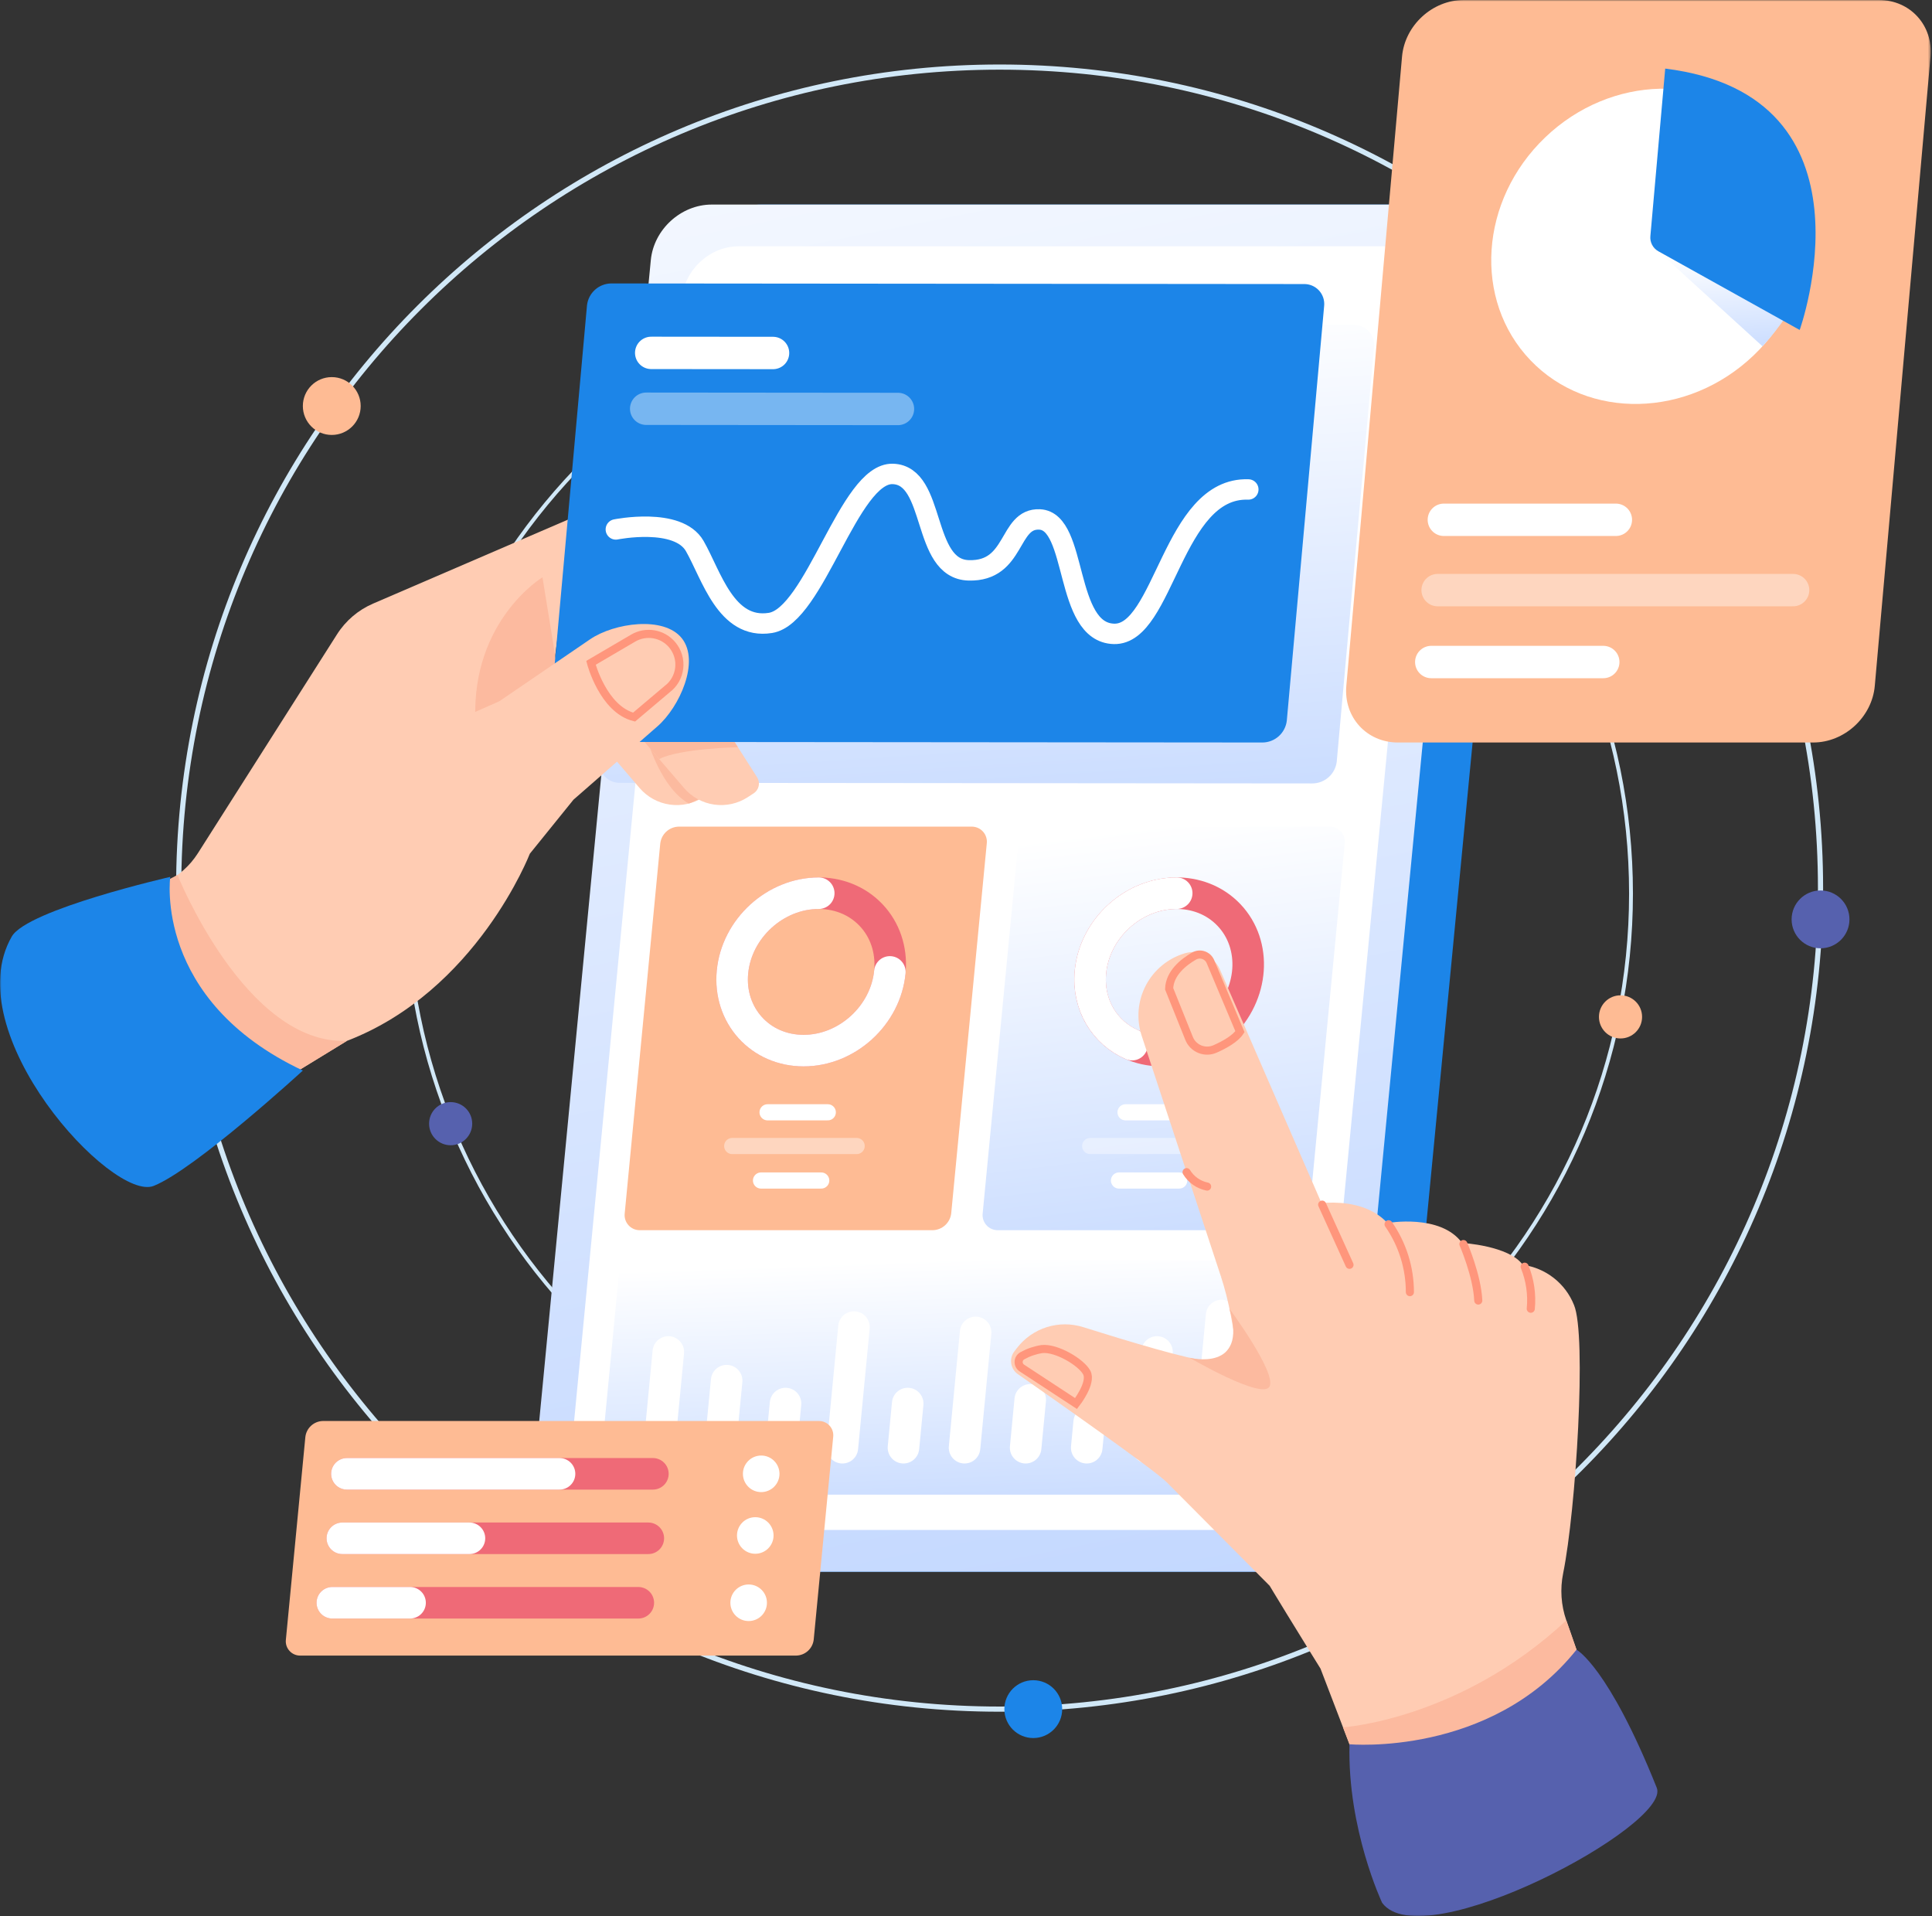 <svg width="716" height="710" viewBox="0 0 716 710" fill="none" xmlns="http://www.w3.org/2000/svg">
<rect x="0" y="0" width="716" height="710" fill="#333333" stroke="none"/>
<mask id="mask0_661_1001" style="mask-type:luminance" maskUnits="userSpaceOnUse" x="0" y="0" width="716" height="710">
<path d="M715.53 0H0V709.997H715.53V0Z" fill="white"/>
</mask>
<g mask="url(#mask0_661_1001)">
<path d="M370.455 633.328C538.479 633.328 674.686 497.118 674.686 329.092C674.686 161.068 538.479 24.857 370.455 24.857C202.43 24.857 66.219 161.068 66.219 329.092C66.219 497.118 202.43 633.328 370.455 633.328Z" stroke="#D1E8F7" stroke-width="1.916" stroke-miterlimit="10"/>
<path d="M122.953 161.17C128.871 161.17 133.669 156.373 133.669 150.454C133.669 144.536 128.871 139.739 122.953 139.739C117.036 139.739 112.238 144.536 112.238 150.454C112.238 156.373 117.036 161.17 122.953 161.17Z" fill="#FEBB94"/>
<path d="M674.687 351.395C680.607 351.395 685.409 346.598 685.409 340.679C685.409 334.761 680.607 329.963 674.687 329.963C668.774 329.963 663.973 334.761 663.973 340.679C663.973 346.598 668.774 351.395 674.687 351.395Z" fill="#5661AE"/>
<path d="M382.934 644.043C388.851 644.043 393.649 639.245 393.649 633.328C393.649 627.41 388.851 622.612 382.934 622.612C377.015 622.612 372.218 627.41 372.218 633.328C372.218 639.245 377.015 644.043 382.934 644.043Z" fill="#1C85E8"/>
<path d="M377.503 558.048C502.845 558.048 604.454 456.438 604.454 331.096C604.454 205.754 502.845 104.145 377.503 104.145C252.16 104.145 150.551 205.754 150.551 331.096C150.551 456.438 252.16 558.048 377.503 558.048Z" stroke="#D1E8F7" stroke-width="1.43" stroke-miterlimit="10"/>
<path d="M600.564 384.806C604.979 384.806 608.557 381.227 608.557 376.813C608.557 372.398 604.979 368.819 600.564 368.819C596.149 368.819 592.57 372.398 592.57 376.813C592.57 381.227 596.149 384.806 600.564 384.806Z" fill="#FEBB94"/>
<path d="M167.009 424.38C171.424 424.38 175.003 420.801 175.003 416.386C175.003 411.971 171.424 408.393 167.009 408.393C162.595 408.393 159.016 411.971 159.016 416.386C159.016 420.801 162.595 424.38 167.009 424.38Z" fill="#5661AE"/>
<path d="M275.844 135.966C280.259 135.966 283.838 132.387 283.838 127.972C283.838 123.558 280.259 119.979 275.844 119.979C271.429 119.979 267.851 123.558 267.851 127.972C267.851 132.387 271.429 135.966 275.844 135.966Z" fill="#1C85E8"/>
<path d="M495.623 582.415H233.529C222.158 582.415 213.827 573.197 214.92 561.826L259.662 96.392C260.754 85.021 270.858 75.803 282.229 75.803H544.322C555.693 75.803 564.025 85.021 562.931 96.392L518.19 561.826C517.097 573.197 506.993 582.415 495.623 582.415Z" fill="#1C85E8"/>
<path d="M477.151 582.415H215.058C203.688 582.415 195.356 573.197 196.449 561.826L241.19 96.392C242.283 85.021 252.387 75.803 263.758 75.803H525.851C537.221 75.803 545.553 85.021 544.46 96.392L499.719 561.826C498.626 573.197 488.522 582.415 477.151 582.415Z" fill="url(#paint0_linear_661_1001)"/>
<path d="M467.219 566.942H227.966C217.428 566.942 209.706 558.4 210.719 547.862L252.775 110.356C253.789 99.818 263.152 91.276 273.69 91.276H512.943C523.481 91.276 531.203 99.818 530.19 110.356L488.134 547.862C487.12 558.4 477.757 566.942 467.219 566.942Z" fill="white"/>
<path d="M486.406 290.305L229.748 290.077C228.699 290.105 227.657 289.91 226.69 289.503C225.724 289.097 224.854 288.489 224.142 287.719C223.428 286.951 222.888 286.038 222.555 285.044C222.223 284.049 222.107 282.995 222.214 281.951L236.051 128.307C236.301 126.09 237.355 124.041 239.012 122.548C240.669 121.053 242.815 120.217 245.046 120.196L501.704 120.424C502.752 120.396 503.795 120.592 504.762 120.998C505.728 121.405 506.598 122.012 507.31 122.782C508.023 123.551 508.564 124.463 508.896 125.458C509.229 126.452 509.345 127.507 509.237 128.55L495.4 282.195C495.15 284.411 494.097 286.46 492.439 287.954C490.783 289.448 488.637 290.285 486.406 290.305Z" fill="url(#paint1_linear_661_1001)"/>
<path d="M478.324 455.858H369.845C369.045 455.874 368.25 455.717 367.516 455.4C366.781 455.083 366.124 454.611 365.587 454.017C365.051 453.423 364.648 452.722 364.406 451.958C364.163 451.196 364.089 450.39 364.185 449.596L377.356 312.572C377.546 310.873 378.347 309.301 379.61 308.149C380.873 306.997 382.511 306.344 384.22 306.31H492.701C493.5 306.294 494.294 306.45 495.029 306.768C495.764 307.086 496.421 307.557 496.958 308.151C497.495 308.745 497.898 309.446 498.14 310.209C498.381 310.972 498.457 311.778 498.36 312.572L485.188 449.596C484.998 451.294 484.198 452.866 482.935 454.018C481.672 455.17 480.034 455.824 478.324 455.858Z" fill="url(#paint2_linear_661_1001)"/>
<path d="M452.462 380.268C464.697 368.609 466.028 350.148 455.436 339.036C444.844 327.923 426.341 328.366 414.108 340.025C401.874 351.686 400.542 370.146 411.135 381.259C421.726 392.372 440.229 391.929 452.462 380.268Z" stroke="#EF6A77" stroke-width="11.69" stroke-miterlimit="10"/>
<path d="M419.533 387.1C409.385 382.718 402.952 372.301 404.121 360.147C405.669 344.039 419.981 330.982 436.089 330.982" stroke="white" stroke-width="11.69" stroke-miterlimit="10" stroke-linecap="round"/>
<path d="M417.125 412.171H439.443" stroke="white" stroke-width="5.984" stroke-miterlimit="10" stroke-linecap="round"/>
<path d="M414.695 437.447H437.013" stroke="white" stroke-width="5.984" stroke-miterlimit="10" stroke-linecap="round"/>
<path opacity="0.4" d="M404.021 424.666H450.144" stroke="white" stroke-width="5.984" stroke-miterlimit="10" stroke-linecap="round"/>
<path d="M345.66 455.858H237.181C236.381 455.874 235.586 455.717 234.852 455.4C234.118 455.083 233.46 454.611 232.923 454.017C232.387 453.423 231.984 452.722 231.742 451.958C231.499 451.196 231.425 450.39 231.521 449.596L244.692 312.572C244.882 310.873 245.683 309.301 246.946 308.149C248.209 306.997 249.847 306.344 251.556 306.31H360.036C360.836 306.294 361.63 306.45 362.365 306.768C363.1 307.086 363.757 307.557 364.294 308.151C364.831 308.745 365.234 309.446 365.476 310.209C365.717 310.972 365.793 311.778 365.696 312.572L352.524 449.596C352.334 451.294 351.534 452.866 350.271 454.018C349.008 455.17 347.369 455.824 345.66 455.858Z" fill="#FEBB94"/>
<path d="M319.799 380.268C332.032 368.609 333.363 350.148 322.772 339.036C312.181 327.923 293.677 328.366 281.443 340.025C269.21 351.686 267.879 370.146 278.47 381.259C289.061 392.372 307.565 391.929 319.799 380.268Z" stroke="#EF6A77" stroke-width="11.69" stroke-miterlimit="10"/>
<path d="M329.786 360.147C328.238 376.254 313.925 389.311 297.818 389.311C281.71 389.311 269.908 376.254 271.457 360.147C273.005 344.039 287.317 330.982 303.425 330.982" stroke="white" stroke-width="11.69" stroke-miterlimit="10" stroke-linecap="round"/>
<path d="M284.461 412.171H306.779" stroke="white" stroke-width="5.984" stroke-miterlimit="10" stroke-linecap="round"/>
<path d="M282.031 437.447H304.349" stroke="white" stroke-width="5.984" stroke-miterlimit="10" stroke-linecap="round"/>
<path opacity="0.4" d="M271.357 424.666H317.48" stroke="white" stroke-width="5.984" stroke-miterlimit="10" stroke-linecap="round"/>
<path d="M469.231 553.864H227.432C226.674 553.879 225.921 553.731 225.226 553.43C224.529 553.129 223.906 552.682 223.397 552.12C222.889 551.557 222.507 550.892 222.277 550.169C222.048 549.446 221.977 548.683 222.067 547.929L229.284 472.87C229.463 471.26 230.223 469.77 231.42 468.678C232.616 467.587 234.169 466.967 235.789 466.935H477.587C478.345 466.92 479.098 467.068 479.794 467.369C480.49 467.671 481.113 468.117 481.622 468.68C482.13 469.242 482.512 469.907 482.742 470.63C482.971 471.354 483.042 472.117 482.951 472.87L475.736 547.929C475.555 549.539 474.797 551.029 473.6 552.12C472.403 553.213 470.85 553.832 469.231 553.864Z" fill="url(#paint3_linear_661_1001)"/>
<path d="M244.271 536.46L247.682 500.976" stroke="white" stroke-width="11.69" stroke-miterlimit="10" stroke-linecap="round"/>
<path d="M269.299 511.603L266.909 536.46" stroke="white" stroke-width="11.69" stroke-miterlimit="10" stroke-linecap="round"/>
<path d="M291.121 520.092L289.547 536.46" stroke="white" stroke-width="11.69" stroke-miterlimit="10" stroke-linecap="round"/>
<path d="M316.483 491.755L312.186 536.461" stroke="white" stroke-width="11.69" stroke-miterlimit="10" stroke-linecap="round"/>
<path d="M336.397 520.092L334.824 536.46" stroke="white" stroke-width="11.69" stroke-miterlimit="10" stroke-linecap="round"/>
<path d="M361.57 493.729L357.462 536.46" stroke="white" stroke-width="11.69" stroke-miterlimit="10" stroke-linecap="round"/>
<path d="M381.806 518.718L380.101 536.46" stroke="white" stroke-width="11.69" stroke-miterlimit="10" stroke-linecap="round"/>
<path d="M403.647 527.009L402.739 536.461" stroke="white" stroke-width="11.69" stroke-miterlimit="10" stroke-linecap="round"/>
<path d="M428.788 500.976L425.377 536.46" stroke="white" stroke-width="11.69" stroke-miterlimit="10" stroke-linecap="round"/>
<path d="M452.725 487.465L448.015 536.46" stroke="white" stroke-width="11.69" stroke-miterlimit="10" stroke-linecap="round"/>
<path d="M250.537 266.744L264.126 288.031C264.739 288.992 264.948 290.156 264.707 291.27C264.465 292.384 263.794 293.357 262.838 293.979L260.642 295.406C256.966 297.795 252.547 298.768 248.208 298.144C243.868 297.52 239.902 295.341 237.048 292.013L219.015 270.984L250.537 266.744Z" fill="#FFCCB3"/>
<path d="M240.168 274.936C240.168 274.936 245.199 292.213 255.308 297.756C257.933 296.74 260.455 295.475 262.838 293.979L251.503 274.936" fill="#FCBA9F"/>
<path d="M7.688 352.633L61.065 327.054C66.094 324.644 70.347 320.871 73.339 316.165L124.903 235.051C128.113 230.001 132.769 226.034 138.265 223.667L212.532 191.67L196.633 311.91L196.353 316.351C196.353 316.351 176.71 367.226 128.564 385.709L51.589 432.79L7.688 352.633Z" fill="#FFCCB3"/>
<path d="M65.776 324.232C65.776 324.232 91.025 387.254 128.564 385.709L104.597 400.369C104.597 400.369 23.246 385.278 53.698 330.46L65.776 324.232Z" fill="#FCBA9F"/>
<path d="M201.037 213.923C201.037 213.923 174.778 229.834 176.171 266.745L207.705 254.961L201.037 213.923Z" fill="#FCBA9F"/>
<path d="M267.001 266.744L280.59 288.031C281.203 288.992 281.412 290.156 281.171 291.27C280.93 292.384 280.258 293.357 279.302 293.979L277.106 295.406C273.43 297.795 269.011 298.768 264.671 298.144C260.332 297.52 256.366 295.341 253.512 292.013L235.479 270.984L267.001 266.744Z" fill="#FFCCB3"/>
<path d="M467.895 275.139L211.237 274.911C210.189 274.939 209.146 274.744 208.18 274.337C207.213 273.93 206.344 273.322 205.631 272.554C204.918 271.784 204.377 270.872 204.045 269.877C203.712 268.882 203.596 267.829 203.704 266.786L217.541 113.141C217.792 110.923 218.844 108.875 220.502 107.381C222.158 105.887 224.305 105.051 226.536 105.03L483.193 105.259C484.242 105.23 485.284 105.426 486.251 105.832C487.218 106.239 488.087 106.847 488.799 107.615C489.513 108.385 490.053 109.297 490.386 110.292C490.718 111.287 490.834 112.341 490.728 113.383L476.891 267.028C476.64 269.245 475.586 271.294 473.93 272.788C472.272 274.282 470.126 275.118 467.895 275.139Z" fill="#1C85E8"/>
<path d="M228.23 196.181C228.23 196.181 251.269 191.521 257.47 202.332C263.67 213.142 269.016 233.445 285.513 230.828C302.01 228.21 314.638 175.131 330.856 175.616C347.074 176.1 341.356 210.863 359.009 211.348C376.662 211.834 373.522 191.93 385.288 192.485C399.559 193.158 394.239 234.4 412.848 234.886C431.457 235.372 434.494 180.409 462.626 181.374" stroke="white" stroke-width="7.565" stroke-miterlimit="10" stroke-linecap="round"/>
<path d="M241.334 130.762L286.489 130.802" stroke="white" stroke-width="11.999" stroke-miterlimit="10" stroke-linecap="round"/>
<path opacity="0.4" d="M239.469 151.461L332.786 151.545" stroke="white" stroke-width="11.999" stroke-miterlimit="10" stroke-linecap="round"/>
<path d="M152.098 274.377L185.023 259.874L218.692 236.891C227.547 230.847 246.039 228.124 252.696 236.527C259.468 245.074 251.862 261.981 243.649 269.153L212.532 296.325L196.352 316.351L152.098 274.377Z" fill="#FFCCB3"/>
<path d="M219.015 245.619C219.015 245.619 223.46 262.759 234.984 265.725L247.207 255.398C248.447 254.475 249.485 253.31 250.26 251.973C251.034 250.635 251.528 249.154 251.711 247.62C251.894 246.086 251.763 244.53 251.326 243.048C250.888 241.566 250.153 240.189 249.166 239C247.442 236.924 245.036 235.527 242.378 235.061C239.719 234.595 236.981 235.089 234.653 236.455L219.015 245.619Z" stroke="#FF967C" stroke-width="3" stroke-linecap="round"/>
<path d="M63.093 324.935C63.093 324.935 56.713 370.567 112.238 396.696C112.238 396.696 72.351 433.285 56.973 439.437C41.596 445.589 -16.181 382.718 4.368 347.034C10.132 337.027 63.093 324.935 63.093 324.935Z" fill="#1C85E8"/>
<path d="M273.479 276.892C273.479 276.892 251.837 277.334 244.304 281.276L238.866 274.936L272.23 274.936L273.479 276.892Z" fill="#FCBA9F"/>
<path d="M671.955 275.139H518.077C506.485 275.139 497.921 265.742 498.947 254.15L519.593 20.988C520.619 9.397 530.847 0 542.439 0H696.317C707.912 0 716.471 9.397 715.445 20.988L694.798 254.15C693.772 265.742 683.542 275.139 671.955 275.139Z" fill="#FEBB94"/>
<path d="M649.926 131.657C674.296 108.346 676.747 71.37 655.414 49.068C634.078 26.767 597.029 27.584 572.663 50.895C548.298 74.206 545.841 111.183 567.177 133.484C588.513 155.787 625.563 154.968 649.926 131.657Z" fill="white"/>
<path d="M614.556 93.091L653.183 128.321C653.183 128.321 661.971 118.876 664.592 112.125L614.556 93.091Z" fill="url(#paint4_linear_661_1001)"/>
<path d="M617.128 25.416L611.639 87.405C611.517 88.534 611.728 89.674 612.246 90.685C612.765 91.695 613.568 92.531 614.556 93.091L666.967 122.27C666.967 122.27 698.09 35.443 617.128 25.416Z" fill="#1C85E8"/>
<path d="M535.092 192.613H598.84" stroke="white" stroke-width="12" stroke-miterlimit="10" stroke-linecap="round"/>
<path d="M530.426 245.317H594.174" stroke="white" stroke-width="12" stroke-miterlimit="10" stroke-linecap="round"/>
<path opacity="0.4" d="M532.786 218.667H664.524" stroke="white" stroke-width="12" stroke-miterlimit="10" stroke-linecap="round"/>
<path d="M482.713 446.908C482.713 446.908 503.262 441.428 514.199 453.204C514.199 453.204 533.856 449.635 541.848 460.57C541.848 460.57 559.276 461.58 564.323 468.688C568.52 469.268 572.489 470.948 575.825 473.56C579.161 476.171 581.747 479.62 583.317 483.555C588.083 494.787 584.041 559.722 579.304 582.99C578.12 588.81 578.525 594.841 580.479 600.45L592.527 635.075L509.163 669.924L489.372 618.302C489.372 618.302 465.28 579.587 461.838 572.703C458.397 565.82 464.23 508.705 452.481 473.025L482.713 446.908Z" fill="#FFCCB3"/>
<path d="M500.125 646.347L497.72 640.074C497.72 640.074 540.977 637.309 580.479 600.45L584.257 611.307C584.257 611.307 579.378 633.735 557.164 644.305C534.949 654.876 500.125 646.347 500.125 646.347Z" fill="#FCBA9F"/>
<path d="M500.124 646.346C500.124 646.346 552.485 651.115 584.257 611.307C584.257 611.307 595.988 617.456 614 662.483C619.533 676.313 527.15 725.552 512.213 705.084C512.213 705.084 499.318 677.807 500.124 646.346Z" fill="#5661AE"/>
<path d="M457.605 494.564C457.605 494.564 455.799 504.146 447.259 504.147C441.688 504.147 417.539 496.851 401.42 491.778C397.035 490.398 392.331 490.398 387.945 491.778C383.56 493.158 379.703 495.852 376.899 499.495L375.919 500.767C375.432 501.398 375.08 502.12 374.88 502.892C374.681 503.663 374.641 504.467 374.761 505.254C374.882 506.041 375.161 506.796 375.582 507.472C376.002 508.149 376.556 508.732 377.21 509.188C390.855 518.715 427.705 544.571 432.417 549.284C438.218 555.084 470.515 587.599 470.515 587.599L457.605 494.564Z" fill="#FFCCB3"/>
<path d="M455.644 484.962C455.644 484.962 473.099 508.588 470.515 513.76C467.931 518.932 440.866 503.119 440.866 503.119C440.866 503.119 462.706 508.737 455.644 484.962Z" fill="#FCBA9F"/>
<path d="M452.481 473.025L423.111 383.832C422.104 380.773 421.72 377.542 421.985 374.331C422.25 371.121 423.156 367.996 424.651 365.143C426.146 362.29 428.198 359.766 430.686 357.72C433.175 355.675 436.049 354.15 439.137 353.236C441.666 352.489 444.38 352.691 446.769 353.806C449.159 354.92 451.058 356.87 452.109 359.287L493.313 454.003L452.481 473.025Z" fill="#FFCCB3"/>
<path d="M439.745 434.346C440.577 435.713 441.683 436.894 442.993 437.813C444.303 438.734 445.789 439.372 447.358 439.691" stroke="#FF967C" stroke-width="3" stroke-linecap="round"/>
<path d="M450.312 388.686C453.886 387.102 457.828 384.889 459.523 382.306L448.587 356.338C448.353 355.779 448.002 355.276 447.559 354.862C447.115 354.448 446.589 354.133 446.015 353.938C445.441 353.743 444.832 353.672 444.228 353.731C443.624 353.789 443.039 353.975 442.513 354.276C438.622 356.523 433.484 360.575 433.285 366.395L440.682 384.802C441.045 385.701 441.585 386.517 442.271 387.202C442.956 387.888 443.773 388.428 444.671 388.79C445.57 389.153 446.533 389.331 447.503 389.313C448.472 389.295 449.427 389.081 450.312 388.686Z" stroke="#FF967C" stroke-width="3" stroke-linecap="round"/>
<path d="M489.999 446.383L500.125 468.688" stroke="#FF967C" stroke-width="3" stroke-linecap="round"/>
<path d="M514.604 453.661C519.749 461.037 522.507 469.816 522.504 478.811" stroke="#FF967C" stroke-width="3" stroke-linecap="round"/>
<path d="M542.332 460.988C542.332 460.988 547.429 472.678 547.85 481.922" stroke="#FF967C" stroke-width="3" stroke-linecap="round"/>
<path d="M565.036 469.382C567.044 474.315 567.823 479.662 567.305 484.963" stroke="#FF967C" stroke-width="3" stroke-linecap="round"/>
<path d="M398.777 520.092C398.777 520.092 404.808 512.433 402.739 508.591C400.67 504.749 391.467 499.316 386.149 499.907C383.611 500.29 381.162 501.124 378.919 502.371C378.511 502.583 378.166 502.9 377.919 503.288C377.671 503.676 377.529 504.121 377.506 504.581C377.484 505.041 377.581 505.499 377.79 505.909C377.999 506.319 378.311 506.668 378.697 506.92L398.777 520.092Z" stroke="#FF967C" stroke-width="3" stroke-linecap="round"/>
<path d="M295.059 613.489H111.314C110.556 613.503 109.803 613.355 109.107 613.054C108.411 612.753 107.787 612.306 107.279 611.744C106.77 611.181 106.388 610.515 106.159 609.793C105.929 609.07 105.858 608.307 105.95 607.553L113.165 532.494C113.345 530.884 114.104 529.394 115.301 528.302C116.498 527.211 118.05 526.591 119.67 526.559H303.416C304.175 526.544 304.927 526.692 305.623 526.993C306.319 527.294 306.943 527.741 307.452 528.303C307.96 528.866 308.341 529.531 308.571 530.254C308.8 530.978 308.871 531.741 308.781 532.494L301.565 607.553C301.385 609.163 300.626 610.653 299.429 611.744C298.233 612.836 296.679 613.456 295.059 613.489Z" fill="#FEBB94"/>
<path d="M128.564 546.133H241.962" stroke="#EF6A77" stroke-width="11.69" stroke-miterlimit="10" stroke-linecap="round"/>
<path d="M128.564 546.133H207.365" stroke="white" stroke-width="11.69" stroke-miterlimit="10" stroke-linecap="round"/>
<path d="M126.868 570.023H240.265" stroke="#EF6A77" stroke-width="11.69" stroke-miterlimit="10" stroke-linecap="round"/>
<path d="M126.868 570.023H173.98" stroke="white" stroke-width="11.69" stroke-miterlimit="10" stroke-linecap="round"/>
<path d="M123.16 593.914H236.558" stroke="#EF6A77" stroke-width="11.69" stroke-miterlimit="10" stroke-linecap="round"/>
<path d="M123.16 593.914H151.971" stroke="white" stroke-width="11.69" stroke-miterlimit="10" stroke-linecap="round"/>
<path d="M282.102 552.908C285.845 552.908 288.878 549.875 288.878 546.133C288.878 542.39 285.845 539.357 282.102 539.357C278.36 539.357 275.327 542.39 275.327 546.133C275.327 549.875 278.36 552.908 282.102 552.908Z" fill="white"/>
<path d="M279.905 575.754C283.648 575.754 286.681 572.72 286.681 568.979C286.681 565.236 283.648 562.203 279.905 562.203C276.163 562.203 273.129 565.236 273.129 568.979C273.129 572.72 276.163 575.754 279.905 575.754Z" fill="white"/>
<path d="M277.453 600.69C281.194 600.69 284.229 597.656 284.229 593.914C284.229 590.172 281.194 587.138 277.453 587.138C273.71 587.138 270.677 590.172 270.677 593.914C270.677 597.656 273.71 600.69 277.453 600.69Z" fill="white"/>
</g>
<defs>
<linearGradient id="paint0_linear_661_1001" x1="330.144" y1="-85.389" x2="570.911" y2="1121.16" gradientUnits="userSpaceOnUse">
<stop stop-color="white"/>
<stop offset="1" stop-color="#94B9FF"/>
</linearGradient>
<linearGradient id="paint1_linear_661_1001" x1="358.578" y1="119.792" x2="381.923" y2="483.198" gradientUnits="userSpaceOnUse">
<stop stop-color="white"/>
<stop offset="1" stop-color="#94B9FF"/>
</linearGradient>
<linearGradient id="paint2_linear_661_1001" x1="427.93" y1="305.953" x2="466.116" y2="622.147" gradientUnits="userSpaceOnUse">
<stop stop-color="white"/>
<stop offset="1" stop-color="#94B9FF"/>
</linearGradient>
<linearGradient id="paint3_linear_661_1001" x1="346.013" y1="466.727" x2="352.739" y2="652.964" gradientUnits="userSpaceOnUse">
<stop stop-color="white"/>
<stop offset="1" stop-color="#94B9FF"/>
</linearGradient>
<linearGradient id="paint4_linear_661_1001" x1="638.327" y1="93.007" x2="644.064" y2="168.143" gradientUnits="userSpaceOnUse">
<stop stop-color="white"/>
<stop offset="1" stop-color="#94B9FF"/>
</linearGradient>
</defs>
</svg>
